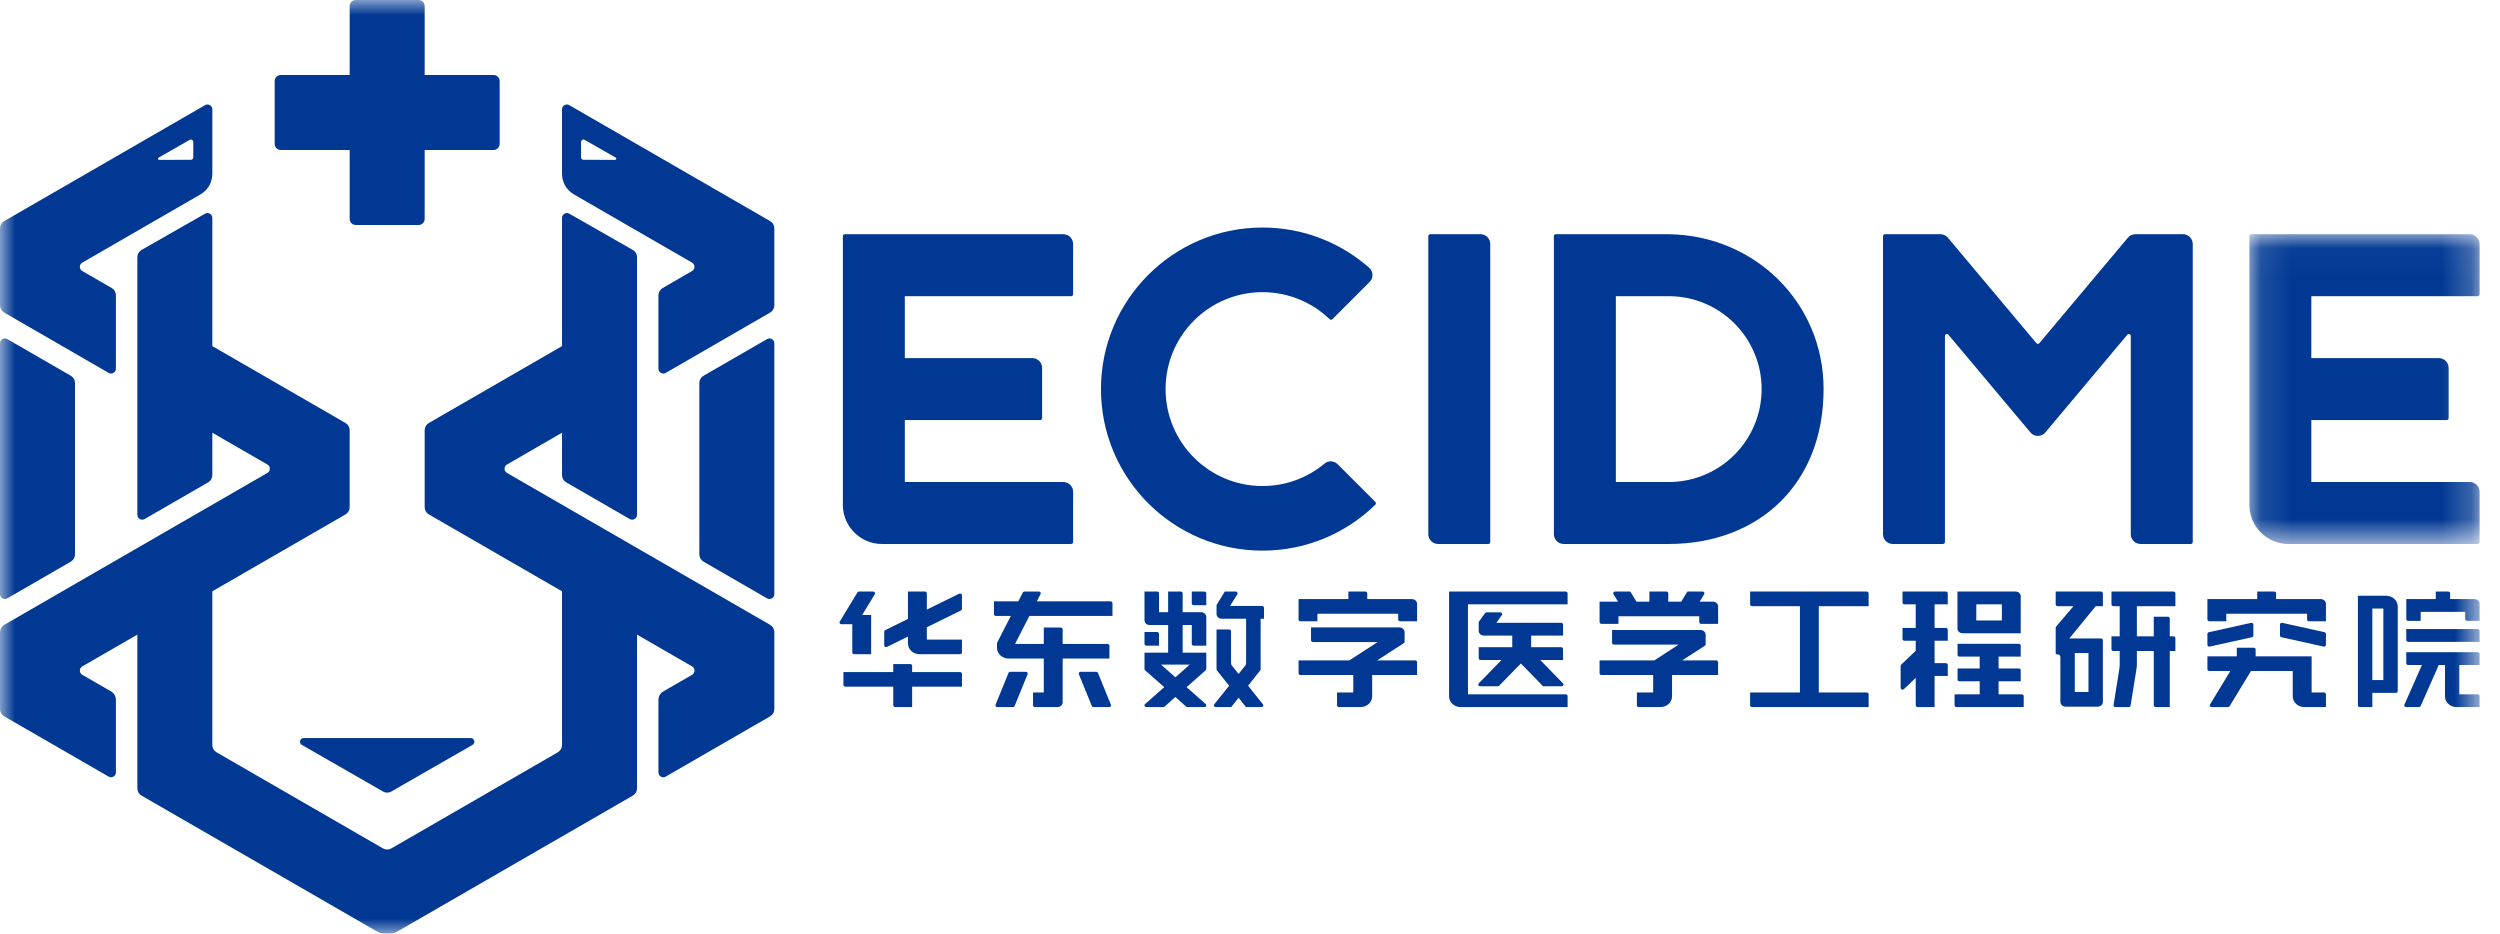 <?xml version="1.0" encoding="UTF-8"?>
<svg width="83px" height="31px" viewBox="0 0 83 31" version="1.1" xmlns="http://www.w3.org/2000/svg" xmlns:xlink="http://www.w3.org/1999/xlink">
    <title>LOGO</title>
    <defs>
        <filter id="filter-1">
            <feColorMatrix in="SourceGraphic" type="matrix" values="0 0 0 0 1 0 0 0 0 0.991 0 0 0 0 0.991 0 0 0 1 0"></feColorMatrix>
        </filter>
        <polygon id="path-2" points="0.123 0.037 7.766 0.037 7.766 10.321 0.123 10.321"></polygon>
        <polygon id="path-4" points="0 31.013 82.323 31.013 82.323 0 0 0"></polygon>
    </defs>
    <g id="LOGO" stroke="none" stroke-width="1" fill="none" fill-rule="evenodd">
        <g filter="url(#filter-1)" id="编组">
            <g>
                <path d="M55.402,16.003 C54.626,16.003 54.422,16.003 53.646,16.003 L53.646,9.833 L55.401,9.833 C57.105,9.833 58.486,11.214 58.486,12.918 C58.486,14.621 57.106,16.003 55.402,16.003 M55.401,7.776 L51.654,7.776 C51.618,7.776 51.59,7.804 51.589,7.841 L51.589,17.735 C51.589,17.914 51.735,18.06 51.913,18.06 L55.401,18.06 C58.349,18.06 60.543,16.112 60.543,12.918 C60.543,10.046 58.254,7.813 55.401,7.776" id="Fill-1" fill="#003893"></path>
                <g transform="translate(74.557, 7.739)">
                    <mask id="mask-3" fill="white">
                        <use xlink:href="#path-2"></use>
                    </mask>
                    <g id="Clip-4"></g>
                    <path d="M0.187,0.037 L7.442,0.037 C7.621,0.037 7.766,0.183 7.766,0.361 L7.766,2.029 C7.766,2.065 7.737,2.094 7.701,2.094 L2.179,2.094 L2.179,4.151 L6.414,4.151 C6.592,4.151 6.738,4.296 6.738,4.475 L6.738,6.143 C6.738,6.178 6.709,6.208 6.673,6.208 L2.179,6.208 L2.179,8.264 L7.442,8.264 C7.621,8.264 7.766,8.41 7.766,8.589 L7.766,10.256 C7.766,10.292 7.737,10.321 7.701,10.321 L1.419,10.321 C0.705,10.321 0.123,9.739 0.123,9.025 L0.123,0.102 C0.123,0.067 0.152,0.037 0.187,0.037" id="Fill-3" fill="#003893" mask="url(#mask-3)"></path>
                </g>
                <path d="M49.476,8.1 L49.476,17.995 C49.476,18.03 49.447,18.06 49.411,18.06 L47.744,18.06 C47.565,18.06 47.42,17.914 47.42,17.735 L47.42,7.841 C47.42,7.805 47.449,7.776 47.484,7.776 L49.152,7.776 C49.331,7.776 49.476,7.921 49.476,8.1" id="Fill-5" fill="#003893"></path>
                <path d="M64.572,11.154 L64.572,17.995 C64.572,18.03 64.543,18.06 64.508,18.06 L62.84,18.06 C62.661,18.06 62.516,17.914 62.516,17.735 L62.516,7.841 C62.516,7.805 62.545,7.776 62.58,7.776 L64.421,7.776 C64.521,7.776 64.606,7.816 64.67,7.892 L67.608,11.393 C67.621,11.409 67.638,11.417 67.658,11.417 C67.677,11.417 67.695,11.409 67.707,11.393 L70.645,7.892 C70.709,7.816 70.795,7.776 70.894,7.776 L72.475,7.776 C72.654,7.776 72.799,7.921 72.799,8.1 L72.799,17.995 C72.799,18.03 72.77,18.06 72.735,18.06 L71.067,18.06 C70.888,18.06 70.742,17.914 70.742,17.735 L70.742,11.154 C70.742,11.126 70.726,11.102 70.7,11.093 C70.674,11.083 70.646,11.091 70.628,11.112 L67.906,14.356 C67.842,14.433 67.757,14.472 67.658,14.472 C67.558,14.472 67.473,14.433 67.409,14.356 L64.687,11.112 C64.669,11.091 64.641,11.083 64.615,11.093 C64.589,11.102 64.572,11.126 64.572,11.154" id="Fill-7" fill="#003893"></path>
                <path d="M41.915,7.554 C43.272,7.554 44.511,8.058 45.456,8.889 C45.526,8.951 45.563,9.029 45.566,9.122 C45.569,9.215 45.537,9.296 45.471,9.362 L44.236,10.597 C44.211,10.622 44.171,10.622 44.145,10.598 C43.567,10.042 42.781,9.7 41.915,9.7 C40.138,9.7 38.697,11.141 38.697,12.918 C38.697,14.695 40.138,16.136 41.915,16.136 C42.698,16.136 43.415,15.857 43.973,15.392 C44.102,15.284 44.29,15.293 44.409,15.412 L45.661,16.664 C45.674,16.677 45.68,16.692 45.68,16.71 C45.68,16.728 45.674,16.744 45.661,16.756 C44.694,17.7 43.373,18.281 41.915,18.281 C38.953,18.281 36.552,15.88 36.552,12.918 C36.552,9.956 38.953,7.554 41.915,7.554" id="Fill-9" fill="#003893"></path>
                <path d="M28.048,7.776 L35.303,7.776 C35.481,7.776 35.627,7.921 35.627,8.1 L35.627,9.768 C35.627,9.804 35.598,9.833 35.562,9.833 L30.04,9.833 L30.04,11.889 L34.274,11.889 C34.453,11.889 34.598,12.035 34.598,12.213 L34.598,13.881 C34.598,13.917 34.569,13.946 34.533,13.946 L30.04,13.946 L30.04,16.003 L35.303,16.003 C35.481,16.003 35.627,16.148 35.627,16.327 L35.627,17.995 C35.627,18.03 35.598,18.06 35.562,18.06 L29.279,18.06 C28.565,18.06 27.983,17.477 27.983,16.763 L27.983,7.841 C27.983,7.805 28.012,7.776 28.048,7.776" id="Fill-11" fill="#003893"></path>
                <mask id="mask-5" fill="white">
                    <use xlink:href="#path-4"></use>
                </mask>
                <g id="Clip-14"></g>
                <path d="M78.761,22.579 L79.127,22.579 L79.127,20.204 L78.761,20.204 L78.761,22.579 Z M79.224,19.779 L78.283,19.779 L78.283,23.417 C78.283,23.452 78.314,23.475 78.347,23.475 L78.761,23.475 L78.761,23.004 L79.541,23.004 C79.574,23.004 79.605,22.979 79.605,22.945 L79.605,20.138 C79.605,19.932 79.424,19.779 79.224,19.779 L79.224,19.779 Z" id="Fill-13" fill="#003893" mask="url(#mask-5)"></path>
                <path d="M82.154,19.89 L81.344,19.89 L81.344,19.697 C81.344,19.664 81.314,19.639 81.281,19.639 L80.867,19.639 L80.867,19.89 L79.889,19.89 L79.889,20.555 C79.889,20.589 79.92,20.613 79.952,20.613 L80.366,20.613 L80.366,20.314 L80.408,20.314 L81.803,20.314 L81.845,20.314 L81.845,20.555 C81.845,20.589 81.877,20.613 81.909,20.613 L82.323,20.613 L82.323,20.048 C82.323,19.957 82.242,19.89 82.154,19.89" id="Fill-15" fill="#003893" mask="url(#mask-5)"></path>
                <path d="M82.26,21.654 L79.888,21.654 L79.888,22.021 C79.888,22.055 79.92,22.079 79.952,22.079 L80.408,22.079 L79.825,23.396 C79.816,23.414 79.818,23.432 79.83,23.449 C79.843,23.467 79.862,23.475 79.884,23.475 L80.306,23.475 C80.331,23.475 80.354,23.463 80.365,23.439 L80.967,22.079 L81.173,22.079 L81.173,23.116 C81.173,23.322 81.353,23.475 81.554,23.475 L82.323,23.475 L82.323,23.109 C82.323,23.075 82.292,23.051 82.26,23.051 L81.65,23.051 L81.65,22.079 L82.323,22.079 L82.323,21.713 C82.323,21.678 82.292,21.654 82.26,21.654" id="Fill-16" fill="#003893" mask="url(#mask-5)"></path>
                <path d="M82.26,20.884 L79.888,20.884 L79.888,21.251 C79.888,21.285 79.92,21.309 79.952,21.309 L82.323,21.309 L82.323,20.943 C82.323,20.909 82.292,20.884 82.26,20.884" id="Fill-17" fill="#003893" mask="url(#mask-5)"></path>
                <path d="M77.051,19.89 L75.567,19.89 L75.567,19.697 C75.567,19.664 75.536,19.639 75.503,19.639 L74.94,19.639 L74.94,19.89 L73.286,19.89 L73.286,20.568 C73.286,20.602 73.317,20.627 73.35,20.627 L73.912,20.627 L73.912,20.376 L73.955,20.376 L76.552,20.376 L76.595,20.376 L76.595,20.568 C76.595,20.602 76.625,20.627 76.658,20.627 L77.221,20.627 L77.221,20.049 C77.221,19.957 77.14,19.89 77.051,19.89" id="Fill-18" fill="#003893" mask="url(#mask-5)"></path>
                <path d="M77.172,20.989 L75.773,20.679 C75.753,20.675 75.734,20.678 75.718,20.691 C75.703,20.702 75.695,20.717 75.695,20.736 L75.695,21.1 C75.695,21.129 75.716,21.15 75.743,21.156 L77.142,21.466 C77.162,21.471 77.181,21.467 77.198,21.455 C77.213,21.443 77.221,21.429 77.221,21.41 L77.221,21.046 C77.221,21.017 77.2,20.995 77.172,20.989" id="Fill-19" fill="#003893" mask="url(#mask-5)"></path>
                <path d="M73.365,21.466 L74.763,21.156 C74.791,21.15 74.812,21.129 74.812,21.1 L74.812,20.736 C74.812,20.717 74.804,20.702 74.789,20.691 C74.773,20.678 74.754,20.675 74.733,20.679 L73.335,20.989 C73.307,20.995 73.286,21.017 73.286,21.046 L73.286,21.41 C73.286,21.429 73.294,21.443 73.309,21.455 C73.326,21.467 73.344,21.471 73.365,21.466" id="Fill-20" fill="#003893" mask="url(#mask-5)"></path>
                <path d="M77.157,22.99 L76.746,22.99 L76.746,21.791 L74.887,21.791 L74.887,21.562 C74.887,21.528 74.856,21.504 74.824,21.504 L74.261,21.504 L74.261,21.791 L73.286,21.791 L73.286,22.219 C73.286,22.253 73.317,22.277 73.35,22.277 L74.048,22.277 L73.372,23.389 C73.36,23.408 73.36,23.427 73.372,23.446 C73.384,23.466 73.404,23.475 73.427,23.475 L73.966,23.475 C73.989,23.475 74.01,23.466 74.022,23.446 L74.733,22.277 L76.119,22.277 L76.119,23.116 C76.119,23.322 76.3,23.475 76.501,23.475 L77.221,23.475 L77.221,23.048 C77.221,23.014 77.19,22.99 77.157,22.99" id="Fill-21" fill="#003893" mask="url(#mask-5)"></path>
                <path d="M68.883,22.975 L69.337,22.975 L69.337,21.682 L68.883,21.682 L68.883,22.975 Z M69.751,19.639 L68.249,19.639 L68.249,20.067 C68.249,20.101 68.281,20.125 68.313,20.125 L68.84,20.125 L68.263,20.803 C68.254,20.814 68.249,20.825 68.249,20.839 L68.249,21.692 C68.249,21.708 68.26,21.719 68.274,21.723 C68.281,21.725 68.287,21.726 68.294,21.725 C68.322,21.72 68.348,21.727 68.371,21.744 C68.393,21.762 68.405,21.787 68.405,21.816 L68.405,23.302 C68.405,23.394 68.486,23.461 68.575,23.461 L69.645,23.461 C69.734,23.461 69.815,23.394 69.815,23.302 L69.815,21.254 C69.815,21.221 69.784,21.196 69.751,21.196 L68.701,21.196 L69.578,20.125 L69.815,20.125 L69.815,19.697 C69.815,19.663 69.784,19.639 69.751,19.639 L69.751,19.639 Z" id="Fill-22" fill="#003893" mask="url(#mask-5)"></path>
                <path d="M72.16,19.639 L70.101,19.639 L70.101,20.067 C70.101,20.101 70.132,20.125 70.164,20.125 L70.374,20.125 L70.374,21.127 L70.101,21.127 L70.101,21.555 C70.101,21.589 70.132,21.613 70.164,21.613 L70.374,21.613 L70.374,22.056 C70.374,22.109 70.37,22.16 70.361,22.213 L70.17,23.409 C70.167,23.426 70.172,23.441 70.184,23.455 C70.197,23.469 70.213,23.475 70.233,23.475 L70.673,23.475 C70.703,23.475 70.731,23.457 70.736,23.426 L70.932,22.199 C70.94,22.151 70.944,22.105 70.944,22.056 L70.944,21.613 L71.505,21.613 L71.505,23.417 C71.505,23.451 71.536,23.475 71.568,23.475 L72.036,23.475 L72.036,21.613 L72.223,21.613 L72.223,21.186 C72.223,21.152 72.193,21.127 72.16,21.127 L72.036,21.127 L72.036,20.533 C72.036,20.499 72.005,20.475 71.973,20.475 L71.505,20.475 L71.505,21.127 L70.944,21.127 L70.944,20.125 L72.223,20.125 L72.223,19.697 C72.223,19.663 72.193,19.639 72.16,19.639" id="Fill-23" fill="#003893" mask="url(#mask-5)"></path>
                <path d="M64.602,19.639 L63.164,19.639 L63.164,20.006 C63.164,20.04 63.195,20.064 63.227,20.064 L63.602,20.064 L63.602,20.848 L63.164,20.848 L63.164,21.215 C63.164,21.249 63.195,21.273 63.227,21.273 L63.602,21.273 L63.602,21.606 L63.118,22.067 C63.107,22.078 63.101,22.091 63.101,22.107 L63.101,22.838 C63.101,22.864 63.116,22.883 63.139,22.892 C63.164,22.901 63.191,22.897 63.21,22.879 L63.602,22.505 L63.602,23.417 C63.602,23.451 63.633,23.475 63.665,23.475 L64.228,23.475 L64.228,22.442 L64.666,22.442 L64.666,22.076 C64.666,22.042 64.635,22.017 64.602,22.017 L64.228,22.017 L64.228,21.273 L64.666,21.273 L64.666,20.907 C64.666,20.873 64.635,20.848 64.602,20.848 L64.228,20.848 L64.228,20.064 L64.666,20.064 L64.666,19.697 C64.666,19.663 64.635,19.639 64.602,19.639" id="Fill-24" fill="#003893" mask="url(#mask-5)"></path>
                <path d="M65.613,20.599 L66.462,20.599 L66.462,20.064 L65.613,20.064 L65.613,20.599 Z M65.157,21.024 L67.088,21.024 L67.088,19.798 C67.088,19.707 67.007,19.639 66.918,19.639 L64.987,19.639 L64.987,20.865 C64.987,20.957 65.068,21.024 65.157,21.024 L65.157,21.024 Z" id="Fill-25" fill="#003893" mask="url(#mask-5)"></path>
                <path d="M67.123,23.051 L66.353,23.051 L66.353,22.618 L67.088,22.618 L67.088,22.252 C67.088,22.218 67.057,22.193 67.024,22.193 L66.353,22.193 L66.353,21.8 L67.088,21.8 L67.088,21.433 C67.088,21.399 67.057,21.375 67.024,21.375 L64.991,21.375 L64.991,21.741 C64.991,21.776 65.022,21.8 65.055,21.8 L65.726,21.8 L65.726,22.193 L64.991,22.193 L64.991,22.56 C64.991,22.594 65.022,22.618 65.055,22.618 L65.726,22.618 L65.726,23.051 L64.892,23.051 L64.892,23.417 C64.892,23.451 64.923,23.475 64.956,23.475 L67.187,23.475 L67.187,23.109 C67.187,23.075 67.156,23.051 67.123,23.051" id="Fill-26" fill="#003893" mask="url(#mask-5)"></path>
                <path d="M61.974,19.639 L58.104,19.639 L58.104,20.067 C58.104,20.101 58.134,20.125 58.167,20.125 L59.758,20.125 L59.758,22.99 L58.104,22.99 L58.104,23.417 C58.104,23.451 58.134,23.475 58.167,23.475 L62.038,23.475 L62.038,23.048 C62.038,23.014 62.007,22.99 61.974,22.99 L60.384,22.99 L60.384,20.125 L62.038,20.125 L62.038,19.697 C62.038,19.663 62.007,19.639 61.974,19.639" id="Fill-27" fill="#003893" mask="url(#mask-5)"></path>
                <path d="M56.977,21.925 L55.848,21.925 L56.6,21.438 C56.617,21.427 56.627,21.411 56.627,21.39 L56.627,21.074 C56.627,20.983 56.546,20.916 56.457,20.916 L53.521,20.916 L53.521,21.343 C53.521,21.377 53.552,21.401 53.584,21.401 L55.732,21.401 L54.923,21.925 L53.106,21.925 L53.106,22.353 C53.106,22.387 53.137,22.411 53.17,22.411 L54.885,22.411 L54.885,22.99 L54.345,22.99 L54.345,23.417 C54.345,23.451 54.376,23.475 54.408,23.475 L55.131,23.475 C55.331,23.475 55.512,23.322 55.512,23.116 L55.512,22.411 L57.041,22.411 L57.041,21.983 C57.041,21.949 57.01,21.925 56.977,21.925" id="Fill-28" fill="#003893" mask="url(#mask-5)"></path>
                <path d="M56.872,19.975 L56.429,19.975 L56.58,19.726 C56.591,19.707 56.591,19.688 56.58,19.669 C56.568,19.649 56.548,19.639 56.525,19.639 L56.021,19.639 L55.816,19.975 L55.387,19.975 L55.387,19.697 C55.387,19.663 55.356,19.639 55.323,19.639 L54.76,19.639 L54.76,19.975 L54.331,19.975 L54.126,19.639 L53.623,19.639 C53.599,19.639 53.579,19.649 53.567,19.669 C53.556,19.688 53.556,19.707 53.567,19.726 L53.719,19.975 L53.106,19.975 L53.106,20.653 C53.106,20.687 53.137,20.712 53.17,20.712 L53.733,20.712 L53.733,20.461 L56.415,20.461 L56.415,20.653 C56.415,20.687 56.446,20.712 56.478,20.712 L57.041,20.712 L57.041,20.134 C57.041,20.042 56.96,19.975 56.872,19.975" id="Fill-29" fill="#003893" mask="url(#mask-5)"></path>
                <path d="M51.98,19.639 L48.109,19.639 L48.109,23.116 C48.109,23.322 48.29,23.475 48.49,23.475 L52.044,23.475 L52.044,23.109 C52.044,23.075 52.013,23.051 51.98,23.051 L48.736,23.051 L48.736,20.064 L52.044,20.064 L52.044,19.697 C52.044,19.663 52.013,19.639 51.98,19.639" id="Fill-30" fill="#003893" mask="url(#mask-5)"></path>
                <path d="M49.084,22.749 C49.094,22.772 49.117,22.784 49.142,22.784 L49.726,22.784 C49.745,22.784 49.76,22.778 49.773,22.765 L50.493,22.027 L51.212,22.765 C51.226,22.778 51.241,22.784 51.26,22.784 L51.844,22.784 C51.869,22.784 51.892,22.772 51.902,22.749 C51.912,22.727 51.908,22.704 51.891,22.687 L51.134,21.911 L51.893,21.911 L51.893,21.545 C51.893,21.51 51.862,21.486 51.829,21.486 L50.834,21.486 L50.834,21.101 L51.893,21.101 L51.893,20.735 C51.893,20.701 51.862,20.677 51.829,20.677 L49.761,20.677 L49.679,20.677 L49.863,20.42 C49.876,20.402 49.877,20.382 49.866,20.362 C49.855,20.341 49.834,20.33 49.81,20.33 L49.355,20.33 C49.333,20.33 49.315,20.339 49.302,20.357 L49.104,20.633 C49.096,20.643 49.093,20.653 49.093,20.665 L49.093,20.943 C49.093,21.034 49.174,21.101 49.262,21.101 L50.207,21.101 L50.207,21.486 L49.093,21.486 L49.093,21.853 C49.093,21.887 49.124,21.911 49.157,21.911 L49.852,21.911 L49.095,22.687 C49.078,22.704 49.074,22.727 49.084,22.749" id="Fill-31" fill="#003893" mask="url(#mask-5)"></path>
                <path d="M46.983,21.925 L45.722,21.925 L46.605,21.353 C46.623,21.342 46.632,21.326 46.632,21.305 L46.632,20.989 C46.632,20.898 46.551,20.83 46.463,20.83 L43.526,20.83 L43.526,21.258 C43.526,21.292 43.557,21.316 43.59,21.316 L45.737,21.316 L44.798,21.925 L43.112,21.925 L43.112,22.353 C43.112,22.387 43.143,22.411 43.176,22.411 L44.929,22.411 L44.929,22.99 L44.389,22.99 L44.389,23.417 C44.389,23.451 44.42,23.475 44.453,23.475 L45.174,23.475 C45.375,23.475 45.556,23.322 45.556,23.116 L45.556,22.411 L47.047,22.411 L47.047,21.983 C47.047,21.949 47.015,21.925 46.983,21.925" id="Fill-32" fill="#003893" mask="url(#mask-5)"></path>
                <path d="M46.877,19.89 L45.435,19.89 L45.393,19.89 L45.393,19.697 C45.393,19.664 45.361,19.639 45.329,19.639 L44.766,19.639 L44.766,19.89 L43.112,19.89 L43.112,20.568 C43.112,20.602 43.143,20.627 43.176,20.627 L43.738,20.627 L43.738,20.376 L43.781,20.376 L46.378,20.376 L46.42,20.376 L46.42,20.568 C46.42,20.602 46.451,20.627 46.484,20.627 L47.047,20.627 L47.047,20.049 C47.047,19.957 46.966,19.89 46.877,19.89" id="Fill-33" fill="#003893" mask="url(#mask-5)"></path>
                <path d="M38.06,21.436 L38.479,21.436 L38.479,21.041 C38.479,21.007 38.448,20.983 38.415,20.983 L37.997,20.983 L37.997,21.378 C37.997,21.412 38.028,21.436 38.06,21.436" id="Fill-34" fill="#003893" mask="url(#mask-5)"></path>
                <path d="M39.501,22.064 L39.023,22.486 L38.544,22.064 L39.501,22.064 Z M39.879,20.325 L39.264,20.325 L39.264,19.697 C39.264,19.663 39.233,19.639 39.2,19.639 L38.782,19.639 L38.782,20.325 L38.479,20.325 L38.479,19.697 C38.479,19.663 38.448,19.639 38.415,19.639 L37.997,19.639 L37.997,20.591 C37.997,20.683 38.078,20.75 38.166,20.75 L38.782,20.75 L38.782,21.669 L37.997,21.669 L37.997,22.211 C37.997,22.228 38.003,22.241 38.016,22.252 L38.652,22.814 L38.012,23.379 C37.994,23.395 37.992,23.418 38.001,23.44 C38.012,23.463 38.035,23.475 38.06,23.475 L38.647,23.475 L39.021,23.14 L39.398,23.475 L39.985,23.475 C40.01,23.475 40.033,23.463 40.044,23.44 C40.053,23.418 40.051,23.395 40.033,23.379 L39.394,22.814 L40.03,22.252 C40.042,22.241 40.049,22.228 40.049,22.211 L40.049,21.669 L39.264,21.669 L39.264,20.75 L39.567,20.75 L39.567,21.378 C39.567,21.412 39.598,21.436 39.63,21.436 L40.049,21.436 L40.049,20.484 C40.049,20.393 39.968,20.325 39.879,20.325 L39.879,20.325 Z" id="Fill-35" fill="#003893" mask="url(#mask-5)"></path>
                <path d="M41.902,20.118 L40.838,20.118 L41.079,19.726 C41.09,19.707 41.09,19.688 41.079,19.669 C41.067,19.649 41.046,19.639 41.023,19.639 L40.664,19.639 L40.389,20.087 L40.389,20.384 C40.389,20.475 40.47,20.542 40.559,20.542 L41.371,20.542 L41.371,22.015 C41.371,22.047 41.361,22.076 41.34,22.102 L41.121,22.375 L40.902,22.102 C40.882,22.076 40.871,22.047 40.871,22.015 L40.871,20.956 C40.871,20.922 40.841,20.898 40.808,20.898 L40.389,20.898 L40.389,22.221 C40.389,22.234 40.393,22.244 40.401,22.255 L40.807,22.767 L40.313,23.383 C40.299,23.401 40.296,23.422 40.307,23.442 C40.318,23.464 40.34,23.475 40.365,23.475 L40.876,23.475 L41.121,23.165 L41.367,23.475 L41.878,23.475 C41.902,23.475 41.924,23.464 41.936,23.442 C41.946,23.422 41.944,23.401 41.929,23.383 L41.436,22.767 L41.841,22.255 C41.849,22.244 41.853,22.234 41.853,22.221 L41.853,20.542 L41.965,20.542 L41.965,20.176 C41.965,20.142 41.934,20.118 41.902,20.118" id="Fill-36" fill="#003893" mask="url(#mask-5)"></path>
                <path d="M39.985,19.639 L39.567,19.639 L39.567,20.034 C39.567,20.068 39.598,20.093 39.63,20.093 L40.049,20.093 L40.049,19.697 C40.049,19.663 40.018,19.639 39.985,19.639" id="Fill-37" fill="#003893" mask="url(#mask-5)"></path>
                <path d="M36.87,19.964 L34.423,19.964 L34.547,19.722 C34.557,19.704 34.556,19.685 34.544,19.667 C34.532,19.648 34.512,19.639 34.49,19.639 L34.014,19.639 C33.99,19.639 33.968,19.651 33.957,19.673 L33.808,19.964 L32.999,19.964 L32.999,20.392 C32.999,20.426 33.03,20.45 33.063,20.45 L33.559,20.45 L33.112,21.324 C33.104,21.339 33.1,21.353 33.1,21.37 L33.1,21.504 C33.1,21.71 33.281,21.864 33.481,21.864 L34.654,21.864 L34.654,22.99 L34.297,22.99 L34.297,23.417 C34.297,23.452 34.328,23.475 34.36,23.475 L35.111,23.475 C35.199,23.475 35.28,23.408 35.28,23.317 L35.28,21.864 L36.833,21.864 L36.833,21.436 C36.833,21.402 36.802,21.378 36.77,21.378 L35.28,21.378 L35.28,20.892 C35.28,20.858 35.249,20.834 35.216,20.834 L34.654,20.834 L34.654,21.378 L33.7,21.378 L34.175,20.45 L36.934,20.45 L36.934,20.023 C36.934,19.989 36.903,19.964 36.87,19.964" id="Fill-38" fill="#003893" mask="url(#mask-5)"></path>
                <path d="M36.452,22.342 C36.441,22.317 36.418,22.304 36.392,22.304 L35.877,22.304 C35.856,22.304 35.837,22.312 35.824,22.33 C35.812,22.346 35.81,22.364 35.818,22.382 L36.248,23.438 C36.258,23.462 36.281,23.475 36.308,23.475 L36.822,23.475 C36.844,23.475 36.862,23.467 36.875,23.45 C36.887,23.433 36.889,23.416 36.882,23.397 L36.452,22.342 Z" id="Fill-39" fill="#003893" mask="url(#mask-5)"></path>
                <path d="M34.056,22.304 L33.542,22.304 C33.516,22.304 33.492,22.317 33.482,22.342 L33.052,23.397 C33.044,23.416 33.047,23.433 33.059,23.45 C33.071,23.467 33.09,23.475 33.112,23.475 L33.626,23.475 C33.653,23.475 33.676,23.462 33.686,23.438 L34.116,22.382 C34.124,22.364 34.121,22.346 34.11,22.33 C34.097,22.312 34.078,22.304 34.056,22.304" id="Fill-40" fill="#003893" mask="url(#mask-5)"></path>
                <path d="M31.873,22.312 L30.283,22.312 L30.283,22.104 C30.283,22.07 30.252,22.046 30.219,22.046 L29.656,22.046 L29.656,22.312 L28.002,22.312 L28.002,22.74 C28.002,22.774 28.033,22.798 28.066,22.798 L29.656,22.798 L29.656,23.417 C29.656,23.451 29.687,23.475 29.72,23.475 L30.283,23.475 L30.283,22.798 L31.937,22.798 L31.937,22.371 C31.937,22.337 31.906,22.312 31.873,22.312" id="Fill-41" fill="#003893" mask="url(#mask-5)"></path>
                <path d="M31.907,19.713 C31.887,19.702 31.864,19.701 31.843,19.711 L30.771,20.239 L30.771,19.697 C30.771,19.663 30.74,19.639 30.707,19.639 L30.144,19.639 L30.144,20.548 L29.39,20.92 C29.369,20.93 29.356,20.948 29.356,20.971 L29.356,21.424 C29.356,21.446 29.367,21.463 29.386,21.473 C29.406,21.485 29.429,21.486 29.45,21.475 L30.144,21.134 L30.144,21.36 C30.144,21.566 30.325,21.72 30.526,21.72 L31.873,21.72 C31.906,21.72 31.937,21.695 31.937,21.661 L31.937,21.234 L30.771,21.234 L30.771,20.825 L31.903,20.267 C31.924,20.256 31.937,20.239 31.937,20.215 L31.937,19.762 C31.937,19.741 31.926,19.724 31.907,19.713" id="Fill-42" fill="#003893" mask="url(#mask-5)"></path>
                <path d="M28.296,21.661 C28.296,21.696 28.327,21.72 28.359,21.72 L28.922,21.72 L28.922,20.417 L28.624,20.417 L29.045,19.726 C29.056,19.707 29.056,19.688 29.045,19.669 C29.032,19.649 29.012,19.639 28.989,19.639 L28.523,19.639 C28.5,19.639 28.479,19.649 28.467,19.669 L27.879,20.637 C27.867,20.655 27.867,20.675 27.879,20.693 C27.891,20.713 27.911,20.723 27.934,20.723 L28.296,20.723 L28.296,21.661 Z" id="Fill-43" fill="#003893" mask="url(#mask-5)"></path>
                <path d="M12.854,7.47 L13.898,7.47 C14.009,7.47 14.099,7.379 14.099,7.268 L14.099,4.98 L16.387,4.98 C16.498,4.98 16.589,4.889 16.589,4.778 L16.589,2.691 C16.589,2.58 16.498,2.49 16.387,2.49 L14.099,2.49 L14.099,0.202 C14.099,0.09 14.009,-5.91721519e-05 13.898,-5.91721519e-05 L12.854,-5.91721519e-05 L11.811,-5.91721519e-05 C11.7,-5.91721519e-05 11.609,0.09 11.609,0.202 L11.609,2.49 L9.321,2.49 C9.21,2.49 9.119,2.58 9.119,2.691 L9.119,4.778 C9.119,4.889 9.21,4.98 9.321,4.98 L11.609,4.98 L11.609,7.268 C11.609,7.379 11.7,7.47 11.811,7.47 L12.854,7.47 Z" id="Fill-44" fill="#003893" mask="url(#mask-5)"></path>
                <path d="M12.854,24.504 L15.628,24.504 C15.683,24.504 15.73,24.54 15.745,24.594 C15.759,24.648 15.736,24.702 15.688,24.73 L12.994,26.277 C12.95,26.303 12.902,26.316 12.854,26.316 C12.806,26.316 12.758,26.303 12.714,26.277 L10.02,24.73 C9.972,24.702 9.949,24.648 9.963,24.594 C9.978,24.54 10.025,24.504 10.08,24.504 L12.854,24.504 Z" id="Fill-45" fill="#003893" mask="url(#mask-5)"></path>
                <path d="M12.469,30.898 C12.579,30.971 12.712,31.013 12.854,31.013 C12.984,31.013 13.105,30.978 13.209,30.917 L21.008,26.415 C21.097,26.364 21.149,26.275 21.149,26.171 L21.149,21.069 L22.976,22.124 C23.028,22.154 23.057,22.205 23.057,22.264 C23.057,22.323 23.028,22.374 22.976,22.404 L22.028,22.951 C21.922,23.012 21.86,23.119 21.86,23.242 L21.86,25.643 C21.86,25.703 21.89,25.754 21.941,25.783 C21.992,25.813 22.051,25.813 22.102,25.783 L25.567,23.783 C25.657,23.731 25.708,23.642 25.708,23.539 L25.708,20.989 C25.708,20.886 25.657,20.796 25.567,20.745 L16.831,15.701 C16.78,15.671 16.75,15.62 16.75,15.561 C16.75,15.502 16.78,15.451 16.831,15.422 L18.659,14.366 L18.659,15.771 C18.659,15.875 18.71,15.964 18.8,16.015 L20.907,17.232 C20.958,17.261 21.017,17.261 21.068,17.232 C21.119,17.202 21.149,17.151 21.149,17.092 L21.149,8.542 C21.149,8.438 21.097,8.348 21.006,8.297 L18.9,7.094 C18.849,7.065 18.79,7.065 18.739,7.095 C18.688,7.125 18.659,7.175 18.659,7.234 L18.659,11.491 L14.24,14.042 C14.15,14.094 14.099,14.183 14.099,14.287 L14.099,16.836 C14.099,16.94 14.15,17.029 14.24,17.08 L18.659,19.631 L18.659,24.734 C18.659,24.837 18.607,24.926 18.517,24.978 L12.995,28.166 C12.95,28.192 12.902,28.205 12.854,28.205 C12.806,28.205 12.758,28.192 12.713,28.166 L7.191,24.978 C7.101,24.926 7.049,24.837 7.049,24.734 L7.049,19.631 L11.468,17.08 C11.558,17.029 11.609,16.94 11.609,16.836 L11.609,14.287 C11.609,14.183 11.558,14.094 11.468,14.042 L7.049,11.491 L7.049,7.234 C7.049,7.175 7.02,7.125 6.969,7.095 C6.918,7.065 6.86,7.065 6.808,7.094 L4.702,8.297 C4.612,8.348 4.56,8.438 4.56,8.542 L4.56,17.092 C4.56,17.151 4.589,17.202 4.64,17.232 C4.691,17.261 4.75,17.261 4.801,17.232 L6.908,16.015 C6.998,15.964 7.049,15.875 7.049,15.771 L7.049,14.366 L8.877,15.422 C8.929,15.451 8.958,15.502 8.958,15.561 C8.958,15.62 8.929,15.671 8.877,15.701 L0.141,20.745 C0.051,20.796 5.91721519e-05,20.886 5.91721519e-05,20.989 L5.91721519e-05,23.539 C5.91721519e-05,23.642 0.051,23.731 0.141,23.783 L3.606,25.783 C3.657,25.813 3.716,25.813 3.767,25.783 C3.818,25.754 3.848,25.703 3.848,25.643 L3.848,23.242 C3.848,23.119 3.787,23.012 3.68,22.951 L2.732,22.404 C2.681,22.374 2.651,22.323 2.651,22.264 C2.651,22.205 2.681,22.154 2.732,22.124 L4.56,21.069 L4.56,26.171 C4.56,26.275 4.611,26.364 4.701,26.415 L12.469,30.898 Z" id="Fill-46" fill="#003893" mask="url(#mask-5)"></path>
                <path d="M6.417,5.225 C6.417,5.269 6.381,5.305 6.337,5.305 L5.285,5.308 C5.267,5.308 5.251,5.296 5.246,5.278 C5.241,5.26 5.249,5.242 5.265,5.233 L6.297,4.644 C6.322,4.629 6.351,4.629 6.377,4.644 C6.403,4.659 6.417,4.684 6.417,4.714 L6.417,5.225 Z M6.969,3.491 C6.918,3.461 6.859,3.461 6.808,3.491 L0.141,7.34 C0.051,7.391 -5.91721519e-05,7.481 -5.91721519e-05,7.584 L-5.91721519e-05,10.133 C-5.91721519e-05,10.237 0.051,10.326 0.141,10.378 L3.606,12.379 C3.657,12.409 3.716,12.409 3.767,12.379 C3.819,12.35 3.848,12.299 3.848,12.24 L3.848,9.807 C3.848,9.703 3.797,9.614 3.707,9.562 L2.732,8.998 C2.681,8.969 2.651,8.918 2.651,8.859 C2.651,8.8 2.681,8.749 2.732,8.719 L6.647,6.459 C6.903,6.311 7.05,6.057 7.05,5.761 L7.05,3.63 C7.05,3.571 7.02,3.52 6.969,3.491 L6.969,3.491 Z" id="Fill-47" fill="#003893" mask="url(#mask-5)"></path>
                <path d="M2.349,12.474 L0.242,11.258 C0.191,11.228 0.132,11.228 0.081,11.258 C0.029,11.287 -5.91721519e-05,11.338 -5.91721519e-05,11.398 L-5.91721519e-05,19.725 C-5.91721519e-05,19.784 0.029,19.835 0.081,19.865 C0.132,19.894 0.191,19.894 0.242,19.865 L2.349,18.648 C2.439,18.596 2.49,18.507 2.49,18.404 L2.49,12.719 C2.49,12.615 2.439,12.526 2.349,12.474" id="Fill-48" fill="#003893" mask="url(#mask-5)"></path>
                <path d="M25.627,11.258 C25.576,11.228 25.518,11.228 25.466,11.258 L23.359,12.474 C23.27,12.526 23.218,12.615 23.218,12.719 L23.218,18.404 C23.218,18.507 23.27,18.596 23.359,18.648 L25.466,19.865 C25.518,19.894 25.576,19.894 25.627,19.865 C25.679,19.835 25.708,19.784 25.708,19.725 L25.708,11.398 C25.708,11.338 25.679,11.287 25.627,11.258" id="Fill-49" fill="#003893" mask="url(#mask-5)"></path>
                <path d="M20.423,5.308 L19.371,5.305 C19.327,5.305 19.291,5.269 19.291,5.225 L19.291,4.714 C19.291,4.684 19.306,4.659 19.331,4.644 C19.357,4.629 19.386,4.629 19.412,4.644 L20.443,5.233 C20.459,5.242 20.467,5.26 20.462,5.278 C20.457,5.296 20.442,5.308 20.423,5.308 M25.567,7.34 L18.9,3.491 C18.849,3.461 18.791,3.461 18.739,3.491 C18.688,3.52 18.659,3.571 18.659,3.63 L18.659,5.761 C18.659,6.057 18.805,6.311 19.062,6.459 L22.976,8.719 C23.028,8.749 23.057,8.8 23.057,8.859 C23.057,8.918 23.028,8.969 22.976,8.998 L22.001,9.563 C21.912,9.614 21.86,9.703 21.86,9.807 L21.86,12.24 C21.86,12.299 21.89,12.35 21.941,12.38 C21.992,12.409 22.051,12.409 22.102,12.38 L25.567,10.378 C25.657,10.326 25.708,10.237 25.708,10.133 L25.708,7.584 C25.708,7.48 25.657,7.391 25.567,7.34" id="Fill-50" fill="#003893" mask="url(#mask-5)"></path>
            </g>
        </g>
    </g>
</svg>